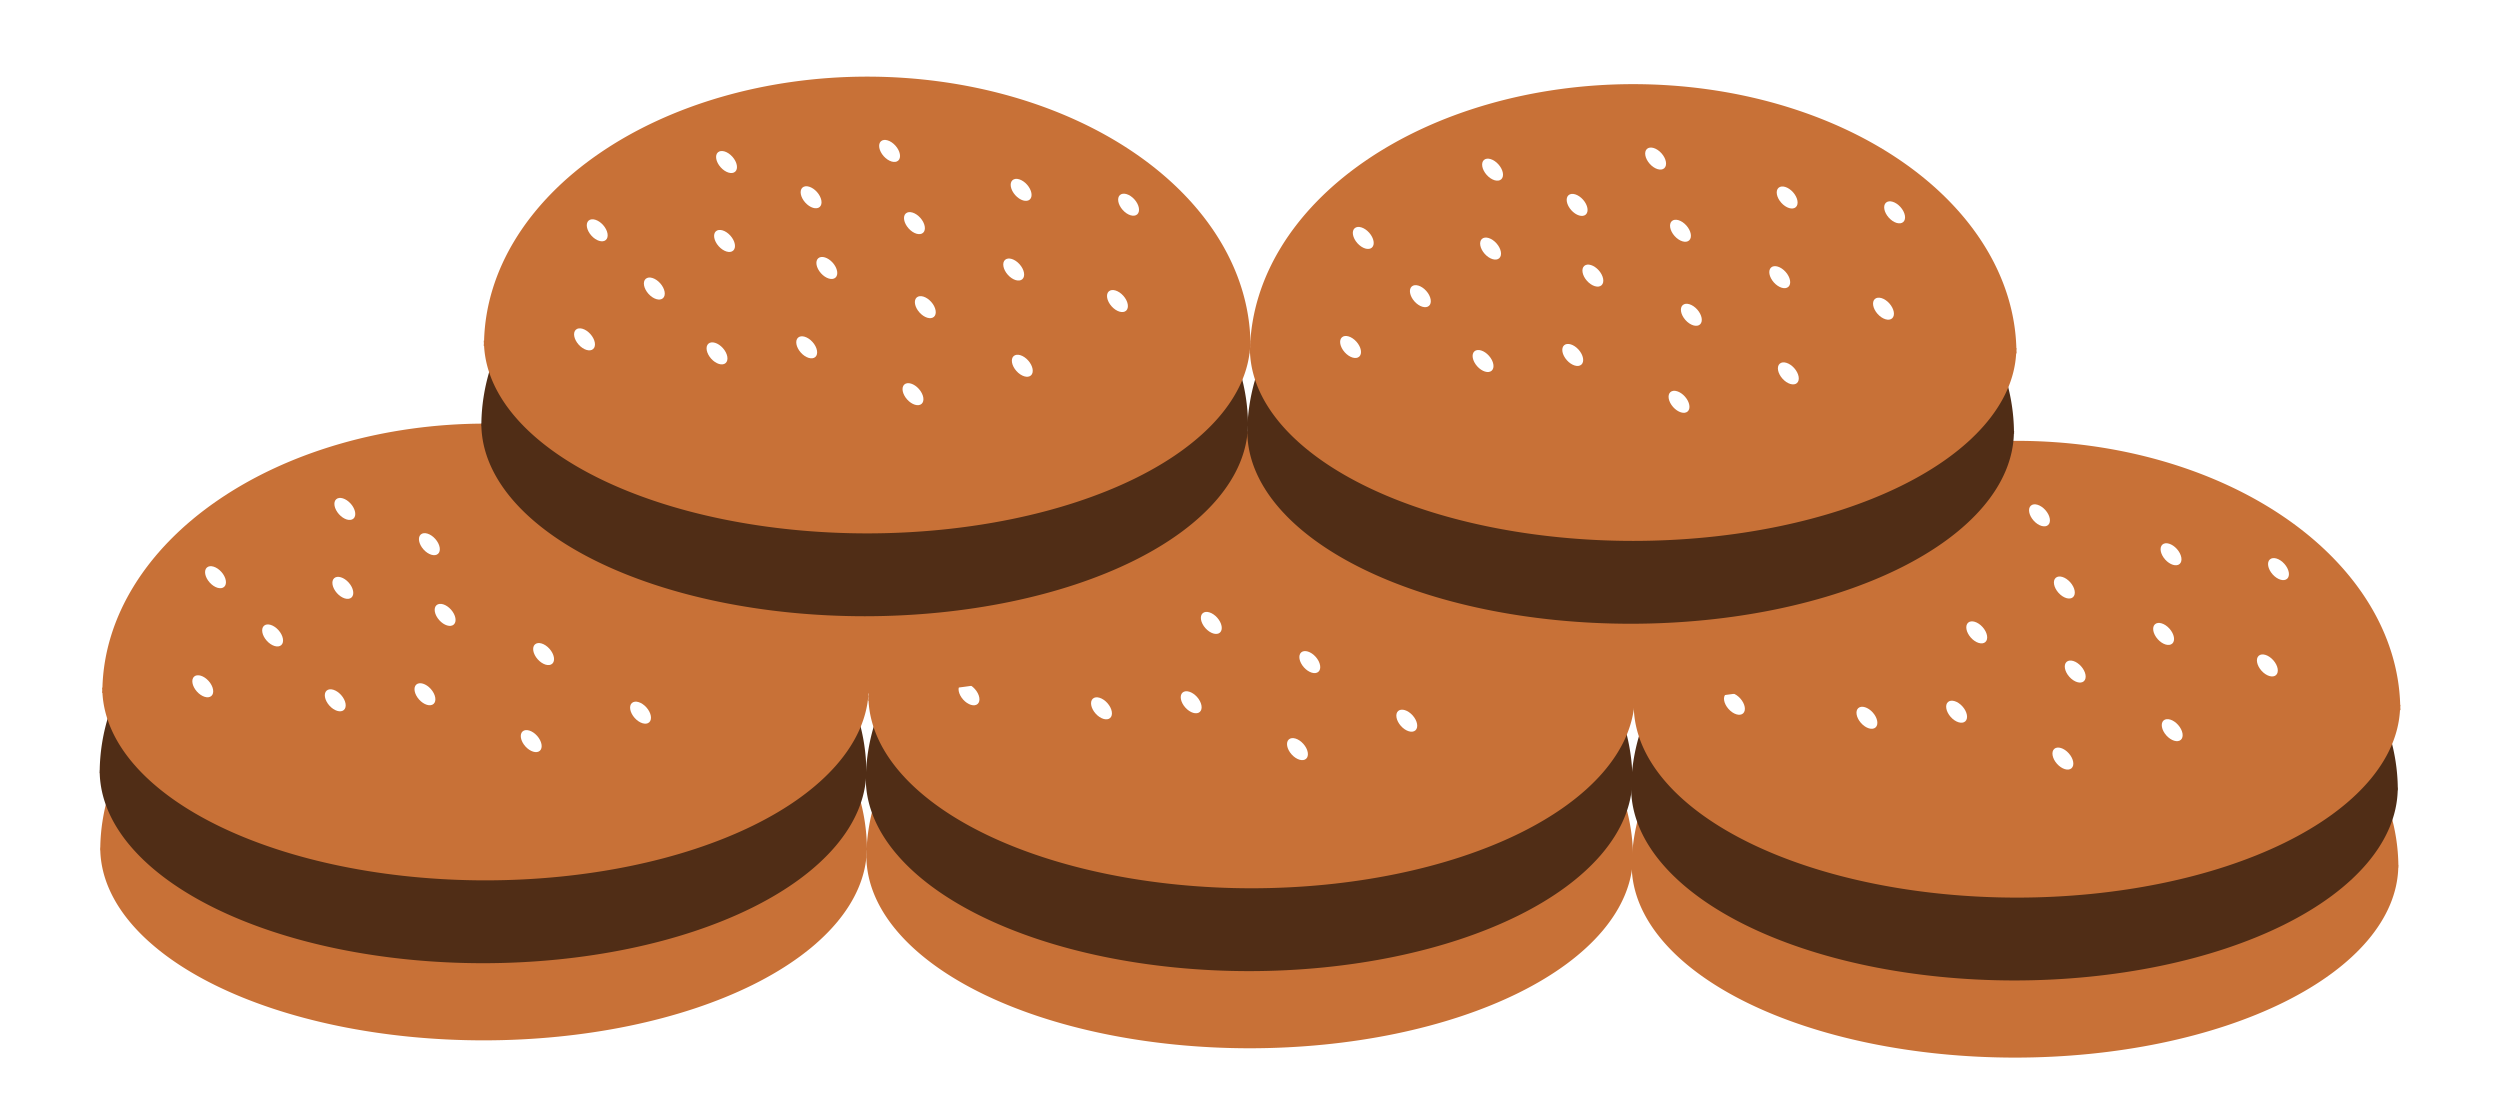 <?xml version="1.0" encoding="UTF-8" standalone="no"?>
<!-- Created with Inkscape (http://www.inkscape.org/) -->

<svg
   xmlns:dc="http://purl.org/dc/elements/1.1/"
   xmlns:cc="http://creativecommons.org/ns#"
   xmlns:rdf="http://www.w3.org/1999/02/22-rdf-syntax-ns#"
   xmlns:svg="http://www.w3.org/2000/svg"
   xmlns="http://www.w3.org/2000/svg"
   xmlns:sodipodi="http://sodipodi.sourceforge.net/DTD/sodipodi-0.dtd"
   xmlns:inkscape="http://www.inkscape.org/namespaces/inkscape"
   width="544.075mm"
   height="238.753mm"
   viewBox="0 0 1927.826 845.974"
   id="svg4275"
   version="1.1"
   inkscape:version="0.91 r13725"
   sodipodi:docname="burgerStackFive.svg"
   inkscape:export-filename="H:\Profile\Desktop\explodingBob\explodingBobGraphics\burger.png"
   inkscape:export-xdpi="90"
   inkscape:export-ydpi="90">
  <defs
     id="defs4277">
    <filter
       y="-0.15"
       height="1.3"
       x="-0.15"
       width="1.3"
       inkscape:menu-tooltip="Aquarelle paper effect which can be used for pictures as for objects"
       inkscape:menu="Textures"
       inkscape:label="Rough Paper"
       style="color-interpolation-filters:sRGB"
       id="filter4056">
      <feTurbulence
         type="fractalNoise"
         baseFrequency="0.04"
         numOctaves="5"
         seed="0"
         result="result4"
         id="feTurbulence4058" />
      <feDisplacementMap
         in="SourceGraphic"
         in2="result4"
         yChannelSelector="G"
         xChannelSelector="R"
         scale="10"
         result="result3"
         id="feDisplacementMap4060" />
      <feDiffuseLighting
         lighting-color="#e9e6d7"
         diffuseConstant="1"
         surfaceScale="2"
         result="result1"
         in="result4"
         id="feDiffuseLighting4062">
        <feDistantLight
           azimuth="235"
           elevation="40"
           id="feDistantLight4064" />
      </feDiffuseLighting>
      <feComposite
         operator="in"
         in="result3"
         in2="result1"
         result="result2"
         id="feComposite4066" />
      <feComposite
         k4="0"
         k3="0"
         k2="0"
         in2="result1"
         result="result5"
         operator="arithmetic"
         k1="1.7"
         id="feComposite4068" />
      <feBlend
         in="result5"
         in2="result3"
         mode="normal"
         id="feBlend4070" />
    </filter>
    <filter
       inkscape:label="Bloom"
       inkscape:menu="Bevels"
       inkscape:menu-tooltip="Soft, cushion-like bevel with matte highlights"
       style="color-interpolation-filters:sRGB"
       id="filter10159-4">
      <feGaussianBlur
         result="result1"
         in="SourceAlpha"
         stdDeviation="2.2"
         id="feGaussianBlur10161-0" />
      <feSpecularLighting
         result="result0"
         specularExponent="18.1"
         specularConstant="2"
         surfaceScale="5"
         id="feSpecularLighting10163-5">
        <feDistantLight
           azimuth="225"
           elevation="24"
           id="feDistantLight10165-0" />
      </feSpecularLighting>
      <feComposite
         result="result6"
         operator="in"
         in2="SourceAlpha"
         id="feComposite10167-6" />
      <feMorphology
         radius="5.7"
         operator="dilate"
         id="feMorphology10169-4" />
      <feGaussianBlur
         result="result11"
         stdDeviation="5.7"
         id="feGaussianBlur10171-6" />
      <feDiffuseLighting
         surfaceScale="5"
         result="result3"
         diffuseConstant="2"
         in="result1"
         id="feDiffuseLighting10173-5">
        <feDistantLight
           elevation="25"
           azimuth="225"
           id="feDistantLight10175-5" />
      </feDiffuseLighting>
      <feBlend
         result="result7"
         mode="multiply"
         in="result3"
         in2="SourceGraphic"
         id="feBlend10177-1" />
      <feComposite
         in="result7"
         operator="in"
         in2="SourceAlpha"
         result="result91"
         id="feComposite10179-0" />
      <feBlend
         result="result9"
         mode="lighten"
         in="result6"
         in2="result91"
         id="feBlend10181-6" />
      <feComposite
         in="result11"
         in2="result9"
         id="feComposite10183-8" />
    </filter>
    <filter
       inkscape:label="Bloom"
       inkscape:menu="Bevels"
       inkscape:menu-tooltip="Soft, cushion-like bevel with matte highlights"
       style="color-interpolation-filters:sRGB"
       id="filter10133-2">
      <feGaussianBlur
         result="result1"
         in="SourceAlpha"
         stdDeviation="2.2"
         id="feGaussianBlur10135-8" />
      <feSpecularLighting
         result="result0"
         specularExponent="18.1"
         specularConstant="2"
         surfaceScale="5"
         id="feSpecularLighting10137-8">
        <feDistantLight
           azimuth="225"
           elevation="24"
           id="feDistantLight10139-2" />
      </feSpecularLighting>
      <feComposite
         result="result6"
         operator="in"
         in2="SourceAlpha"
         id="feComposite10141-8" />
      <feMorphology
         radius="5.7"
         operator="dilate"
         id="feMorphology10143-7" />
      <feGaussianBlur
         result="result11"
         stdDeviation="5.7"
         id="feGaussianBlur10145-6" />
      <feDiffuseLighting
         surfaceScale="5"
         result="result3"
         diffuseConstant="2"
         in="result1"
         id="feDiffuseLighting10147-1">
        <feDistantLight
           elevation="25"
           azimuth="225"
           id="feDistantLight10149-7" />
      </feDiffuseLighting>
      <feBlend
         result="result7"
         mode="multiply"
         in="result3"
         in2="SourceGraphic"
         id="feBlend10151-6" />
      <feComposite
         in="result7"
         operator="in"
         in2="SourceAlpha"
         result="result91"
         id="feComposite10153-0" />
      <feBlend
         result="result9"
         mode="lighten"
         in="result6"
         in2="result91"
         id="feBlend10155-6" />
      <feComposite
         in="result11"
         in2="result9"
         id="feComposite10157-5" />
    </filter>
    <filter
       inkscape:label="Bloom"
       inkscape:menu="Bevels"
       inkscape:menu-tooltip="Soft, cushion-like bevel with matte highlights"
       style="color-interpolation-filters:sRGB"
       id="filter10159-4-9">
      <feGaussianBlur
         result="result1"
         in="SourceAlpha"
         stdDeviation="2.2"
         id="feGaussianBlur10161-0-7" />
      <feSpecularLighting
         result="result0"
         specularExponent="18.1"
         specularConstant="2"
         surfaceScale="5"
         id="feSpecularLighting10163-5-2">
        <feDistantLight
           azimuth="225"
           elevation="24"
           id="feDistantLight10165-0-8" />
      </feSpecularLighting>
      <feComposite
         result="result6"
         operator="in"
         in2="SourceAlpha"
         id="feComposite10167-6-3" />
      <feMorphology
         radius="5.7"
         operator="dilate"
         id="feMorphology10169-4-5" />
      <feGaussianBlur
         result="result11"
         stdDeviation="5.7"
         id="feGaussianBlur10171-6-8" />
      <feDiffuseLighting
         surfaceScale="5"
         result="result3"
         diffuseConstant="2"
         in="result1"
         id="feDiffuseLighting10173-5-7">
        <feDistantLight
           elevation="25"
           azimuth="225"
           id="feDistantLight10175-5-5" />
      </feDiffuseLighting>
      <feBlend
         result="result7"
         mode="multiply"
         in="result3"
         in2="SourceGraphic"
         id="feBlend10177-1-8" />
      <feComposite
         in="result7"
         operator="in"
         in2="SourceAlpha"
         result="result91"
         id="feComposite10179-0-2" />
      <feBlend
         result="result9"
         mode="lighten"
         in="result6"
         in2="result91"
         id="feBlend10181-6-1" />
      <feComposite
         in="result11"
         in2="result9"
         id="feComposite10183-8-6" />
    </filter>
    <filter
       x="-0.15"
       width="1.3"
       y="-0.15"
       height="1.3"
       inkscape:menu-tooltip="Felt like texture with color turbulence and slightly darker at the edges"
       inkscape:menu="Textures"
       inkscape:label="Felt"
       style="color-interpolation-filters:sRGB"
       id="filter9795-5">
      <feGaussianBlur
         result="result1"
         in="SourceGraphic"
         stdDeviation="2"
         id="feGaussianBlur9797-3" />
      <feTurbulence
         result="result0"
         numOctaves="5"
         baseFrequency="0.05"
         type="fractalNoise"
         id="feTurbulence9799-1" />
      <feDisplacementMap
         result="result2"
         scale="20"
         yChannelSelector="G"
         xChannelSelector="R"
         in="result1"
         in2="result0"
         id="feDisplacementMap9801-7" />
      <feGaussianBlur
         result="result4"
         in="result2"
         stdDeviation="5"
         id="feGaussianBlur9803-8" />
      <feComposite
         k4="0"
         result="result6"
         k1="1"
         k3="1"
         k2="0.5"
         in="result0"
         in2="result4"
         operator="arithmetic"
         id="feComposite9805-7" />
      <feComposite
         in="result6"
         in2="result0"
         operator="in"
         result="result91"
         id="feComposite9807-5" />
      <feComposite
         k4="0"
         k3="0"
         k2="0"
         operator="arithmetic"
         k1="1.5"
         in="result2"
         in2="result91"
         id="feComposite9809-7" />
    </filter>
    <filter
       y="-0.15"
       height="1.3"
       x="-0.15"
       width="1.3"
       inkscape:menu-tooltip="Aquarelle paper effect which can be used for pictures as for objects"
       inkscape:menu="Textures"
       inkscape:label="Rough Paper"
       style="color-interpolation-filters:sRGB"
       id="filter4056-4">
      <feTurbulence
         type="fractalNoise"
         baseFrequency="0.04"
         numOctaves="5"
         seed="0"
         result="result4"
         id="feTurbulence4058-5" />
      <feDisplacementMap
         in="SourceGraphic"
         in2="result4"
         yChannelSelector="G"
         xChannelSelector="R"
         scale="10"
         result="result3"
         id="feDisplacementMap4060-8" />
      <feDiffuseLighting
         lighting-color="#e9e6d7"
         diffuseConstant="1"
         surfaceScale="2"
         result="result1"
         in="result4"
         id="feDiffuseLighting4062-2">
        <feDistantLight
           azimuth="235"
           elevation="40"
           id="feDistantLight4064-7" />
      </feDiffuseLighting>
      <feComposite
         operator="in"
         in="result3"
         in2="result1"
         result="result2"
         id="feComposite4066-3" />
      <feComposite
         k4="0"
         k3="0"
         k2="0"
         in2="result1"
         result="result5"
         operator="arithmetic"
         k1="1.7"
         id="feComposite4068-0" />
      <feBlend
         in="result5"
         in2="result3"
         mode="normal"
         id="feBlend4070-2" />
    </filter>
    <filter
       inkscape:label="Bloom"
       inkscape:menu="Bevels"
       inkscape:menu-tooltip="Soft, cushion-like bevel with matte highlights"
       style="color-interpolation-filters:sRGB"
       id="filter10133-2-4">
      <feGaussianBlur
         result="result1"
         in="SourceAlpha"
         stdDeviation="2.2"
         id="feGaussianBlur10135-8-5" />
      <feSpecularLighting
         result="result0"
         specularExponent="18.1"
         specularConstant="2"
         surfaceScale="5"
         id="feSpecularLighting10137-8-4">
        <feDistantLight
           azimuth="225"
           elevation="24"
           id="feDistantLight10139-2-1" />
      </feSpecularLighting>
      <feComposite
         result="result6"
         operator="in"
         in2="SourceAlpha"
         id="feComposite10141-8-5" />
      <feMorphology
         radius="5.7"
         operator="dilate"
         id="feMorphology10143-7-6" />
      <feGaussianBlur
         result="result11"
         stdDeviation="5.7"
         id="feGaussianBlur10145-6-7" />
      <feDiffuseLighting
         surfaceScale="5"
         result="result3"
         diffuseConstant="2"
         in="result1"
         id="feDiffuseLighting10147-1-9">
        <feDistantLight
           elevation="25"
           azimuth="225"
           id="feDistantLight10149-7-4" />
      </feDiffuseLighting>
      <feBlend
         result="result7"
         mode="multiply"
         in="result3"
         in2="SourceGraphic"
         id="feBlend10151-6-4" />
      <feComposite
         in="result7"
         operator="in"
         in2="SourceAlpha"
         result="result91"
         id="feComposite10153-0-0" />
      <feBlend
         result="result9"
         mode="lighten"
         in="result6"
         in2="result91"
         id="feBlend10155-6-4" />
      <feComposite
         in="result11"
         in2="result9"
         id="feComposite10157-5-2" />
    </filter>
    <filter
       style="color-interpolation-filters:sRGB"
       inkscape:label="Drop Shadow"
       id="filter3914">
      <feFlood
         flood-opacity="0.498"
         flood-color="rgb(0,0,0)"
         result="flood"
         id="feFlood3916" />
      <feComposite
         in="flood"
         in2="SourceGraphic"
         operator="in"
         result="composite1"
         id="feComposite3918" />
      <feGaussianBlur
         in="composite1"
         stdDeviation="7"
         result="blur"
         id="feGaussianBlur3920" />
      <feOffset
         dx="0"
         dy="15"
         result="offset"
         id="feOffset3922" />
      <feComposite
         in="SourceGraphic"
         in2="offset"
         operator="over"
         result="fbSourceGraphic"
         id="feComposite3924" />
      <feColorMatrix
         result="fbSourceGraphicAlpha"
         in="fbSourceGraphic"
         values="0 0 0 -1 0 0 0 0 -1 0 0 0 0 -1 0 0 0 0 1 0"
         id="feColorMatrix3926" />
      <feFlood
         id="feFlood3928"
         flood-opacity="0.498"
         flood-color="rgb(0,0,0)"
         result="flood"
         in="fbSourceGraphic" />
      <feComposite
         id="feComposite3930"
         in2="fbSourceGraphic"
         in="flood"
         operator="in"
         result="composite1" />
      <feGaussianBlur
         id="feGaussianBlur3932"
         in="composite1"
         stdDeviation="7"
         result="blur" />
      <feOffset
         id="feOffset3934"
         dx="0"
         dy="15"
         result="offset" />
      <feComposite
         id="feComposite3936"
         in2="offset"
         in="fbSourceGraphic"
         operator="over"
         result="fbSourceGraphic" />
      <feColorMatrix
         result="fbSourceGraphicAlpha"
         in="fbSourceGraphic"
         values="0 0 0 -1 0 0 0 0 -1 0 0 0 0 -1 0 0 0 0 1 0"
         id="feColorMatrix3938" />
      <feFlood
         id="feFlood3940"
         flood-opacity="0.498"
         flood-color="rgb(0,0,0)"
         result="flood"
         in="fbSourceGraphic" />
      <feComposite
         id="feComposite3942"
         in2="fbSourceGraphic"
         in="flood"
         operator="in"
         result="composite1" />
      <feGaussianBlur
         id="feGaussianBlur3944"
         in="composite1"
         stdDeviation="7"
         result="blur" />
      <feOffset
         id="feOffset3946"
         dx="0"
         dy="-15"
         result="offset" />
      <feComposite
         id="feComposite3948"
         in2="offset"
         in="fbSourceGraphic"
         operator="over"
         result="composite2" />
    </filter>
    <filter
       style="color-interpolation-filters:sRGB"
       inkscape:label="Drop Shadow"
       id="filter3950">
      <feFlood
         flood-opacity="0.498"
         flood-color="rgb(0,0,0)"
         result="flood"
         id="feFlood3952" />
      <feComposite
         in="flood"
         in2="SourceGraphic"
         operator="in"
         result="composite1"
         id="feComposite3954" />
      <feGaussianBlur
         in="composite1"
         stdDeviation="7"
         result="blur"
         id="feGaussianBlur3956" />
      <feOffset
         dx="0"
         dy="-15"
         result="offset"
         id="feOffset3958" />
      <feComposite
         in="SourceGraphic"
         in2="offset"
         operator="over"
         result="composite2"
         id="feComposite3960" />
    </filter>
    <filter
       style="color-interpolation-filters:sRGB"
       inkscape:label="Drop Shadow"
       id="filter3962">
      <feFlood
         flood-opacity="0.498"
         flood-color="rgb(0,0,0)"
         result="flood"
         id="feFlood3964" />
      <feComposite
         in="flood"
         in2="SourceGraphic"
         operator="in"
         result="composite1"
         id="feComposite3966" />
      <feGaussianBlur
         in="composite1"
         stdDeviation="7"
         result="blur"
         id="feGaussianBlur3968" />
      <feOffset
         dx="0"
         dy="-15"
         result="offset"
         id="feOffset3970" />
      <feComposite
         in="SourceGraphic"
         in2="offset"
         operator="over"
         result="composite2"
         id="feComposite3972" />
    </filter>
    <filter
       style="color-interpolation-filters:sRGB"
       inkscape:label="Drop Shadow"
       id="filter4282">
      <feFlood
         flood-opacity="0.498"
         flood-color="rgb(0,0,0)"
         result="flood"
         id="feFlood4284" />
      <feComposite
         in="flood"
         in2="SourceGraphic"
         operator="in"
         result="composite1"
         id="feComposite4286" />
      <feGaussianBlur
         in="composite1"
         stdDeviation="7"
         result="blur"
         id="feGaussianBlur4288" />
      <feOffset
         dx="0"
         dy="-15"
         result="offset"
         id="feOffset4290" />
      <feComposite
         in="SourceGraphic"
         in2="offset"
         operator="over"
         result="composite2"
         id="feComposite4292" />
    </filter>
    <filter
       style="color-interpolation-filters:sRGB"
       inkscape:label="Drop Shadow"
       id="filter4294">
      <feFlood
         flood-opacity="0.498"
         flood-color="rgb(0,0,0)"
         result="flood"
         id="feFlood4296" />
      <feComposite
         in="flood"
         in2="SourceGraphic"
         operator="in"
         result="composite1"
         id="feComposite4298" />
      <feGaussianBlur
         in="composite1"
         stdDeviation="7"
         result="blur"
         id="feGaussianBlur4300" />
      <feOffset
         dx="0"
         dy="-15"
         result="offset"
         id="feOffset4302" />
      <feComposite
         in="SourceGraphic"
         in2="offset"
         operator="over"
         result="composite2"
         id="feComposite4304" />
    </filter>
    <filter
       style="color-interpolation-filters:sRGB"
       inkscape:label="Drop Shadow"
       id="filter4306">
      <feFlood
         flood-opacity="0.498"
         flood-color="rgb(0,0,0)"
         result="flood"
         id="feFlood4308" />
      <feComposite
         in="flood"
         in2="SourceGraphic"
         operator="in"
         result="composite1"
         id="feComposite4310" />
      <feGaussianBlur
         in="composite1"
         stdDeviation="7"
         result="blur"
         id="feGaussianBlur4312" />
      <feOffset
         dx="0"
         dy="-15"
         result="offset"
         id="feOffset4314" />
      <feComposite
         in="SourceGraphic"
         in2="offset"
         operator="over"
         result="composite2"
         id="feComposite4316" />
    </filter>
    <filter
       style="color-interpolation-filters:sRGB"
       inkscape:label="Drop Shadow"
       id="filter4318">
      <feFlood
         flood-opacity="0.498"
         flood-color="rgb(0,0,0)"
         result="flood"
         id="feFlood4320" />
      <feComposite
         in="flood"
         in2="SourceGraphic"
         operator="in"
         result="composite1"
         id="feComposite4322" />
      <feGaussianBlur
         in="composite1"
         stdDeviation="7"
         result="blur"
         id="feGaussianBlur4324" />
      <feOffset
         dx="0"
         dy="15"
         result="offset"
         id="feOffset4326" />
      <feComposite
         in="SourceGraphic"
         in2="offset"
         operator="over"
         result="composite2"
         id="feComposite4328" />
    </filter>
    <filter
       style="color-interpolation-filters:sRGB"
       inkscape:label="Drop Shadow"
       id="filter4330">
      <feFlood
         flood-opacity="0.498"
         flood-color="rgb(0,0,0)"
         result="flood"
         id="feFlood4332" />
      <feComposite
         in="flood"
         in2="SourceGraphic"
         operator="in"
         result="composite1"
         id="feComposite4334" />
      <feGaussianBlur
         in="composite1"
         stdDeviation="7"
         result="blur"
         id="feGaussianBlur4336" />
      <feOffset
         dx="0"
         dy="15"
         result="offset"
         id="feOffset4338" />
      <feComposite
         in="SourceGraphic"
         in2="offset"
         operator="over"
         result="composite2"
         id="feComposite4340" />
    </filter>
    <filter
       style="color-interpolation-filters:sRGB"
       inkscape:label="Drop Shadow"
       id="filter4342">
      <feFlood
         flood-opacity="0.498"
         flood-color="rgb(0,0,0)"
         result="flood"
         id="feFlood4344" />
      <feComposite
         in="flood"
         in2="SourceGraphic"
         operator="in"
         result="composite1"
         id="feComposite4346" />
      <feGaussianBlur
         in="composite1"
         stdDeviation="7"
         result="blur"
         id="feGaussianBlur4348" />
      <feOffset
         dx="0"
         dy="15"
         result="offset"
         id="feOffset4350" />
      <feComposite
         in="SourceGraphic"
         in2="offset"
         operator="over"
         result="composite2"
         id="feComposite4352" />
    </filter>
    <filter
       style="color-interpolation-filters:sRGB"
       inkscape:label="Drop Shadow"
       id="filter4342-0">
      <feFlood
         flood-opacity="0.498"
         flood-color="rgb(0,0,0)"
         result="flood"
         id="feFlood4344-1" />
      <feComposite
         in="flood"
         in2="SourceGraphic"
         operator="in"
         result="composite1"
         id="feComposite4346-6" />
      <feGaussianBlur
         in="composite1"
         stdDeviation="7"
         result="blur"
         id="feGaussianBlur4348-6" />
      <feOffset
         dx="0"
         dy="15"
         result="offset"
         id="feOffset4350-2" />
      <feComposite
         in="SourceGraphic"
         in2="offset"
         operator="over"
         result="composite2"
         id="feComposite4352-5" />
    </filter>
    <filter
       style="color-interpolation-filters:sRGB"
       inkscape:label="Drop Shadow"
       id="filter4330-5">
      <feFlood
         flood-opacity="0.498"
         flood-color="rgb(0,0,0)"
         result="flood"
         id="feFlood4332-6" />
      <feComposite
         in="flood"
         in2="SourceGraphic"
         operator="in"
         result="composite1"
         id="feComposite4334-1" />
      <feGaussianBlur
         in="composite1"
         stdDeviation="7"
         result="blur"
         id="feGaussianBlur4336-9" />
      <feOffset
         dx="0"
         dy="15"
         result="offset"
         id="feOffset4338-2" />
      <feComposite
         in="SourceGraphic"
         in2="offset"
         operator="over"
         result="composite2"
         id="feComposite4340-0" />
    </filter>
    <filter
       style="color-interpolation-filters:sRGB"
       inkscape:label="Drop Shadow"
       id="filter4318-0">
      <feFlood
         flood-opacity="0.498"
         flood-color="rgb(0,0,0)"
         result="flood"
         id="feFlood4320-1" />
      <feComposite
         in="flood"
         in2="SourceGraphic"
         operator="in"
         result="composite1"
         id="feComposite4322-8" />
      <feGaussianBlur
         in="composite1"
         stdDeviation="7"
         result="blur"
         id="feGaussianBlur4324-4" />
      <feOffset
         dx="0"
         dy="15"
         result="offset"
         id="feOffset4326-4" />
      <feComposite
         in="SourceGraphic"
         in2="offset"
         operator="over"
         result="composite2"
         id="feComposite4328-5" />
    </filter>
    <filter
       style="color-interpolation-filters:sRGB"
       inkscape:label="Drop Shadow"
       id="filter4342-0-5">
      <feFlood
         flood-opacity="0.498"
         flood-color="rgb(0,0,0)"
         result="flood"
         id="feFlood4344-1-2" />
      <feComposite
         in="flood"
         in2="SourceGraphic"
         operator="in"
         result="composite1"
         id="feComposite4346-6-2" />
      <feGaussianBlur
         in="composite1"
         stdDeviation="7"
         result="blur"
         id="feGaussianBlur4348-6-5" />
      <feOffset
         dx="0"
         dy="15"
         result="offset"
         id="feOffset4350-2-7" />
      <feComposite
         in="SourceGraphic"
         in2="offset"
         operator="over"
         result="composite2"
         id="feComposite4352-5-1" />
    </filter>
    <filter
       style="color-interpolation-filters:sRGB"
       inkscape:label="Drop Shadow"
       id="filter4330-5-4">
      <feFlood
         flood-opacity="0.498"
         flood-color="rgb(0,0,0)"
         result="flood"
         id="feFlood4332-6-8" />
      <feComposite
         in="flood"
         in2="SourceGraphic"
         operator="in"
         result="composite1"
         id="feComposite4334-1-3" />
      <feGaussianBlur
         in="composite1"
         stdDeviation="7"
         result="blur"
         id="feGaussianBlur4336-9-9" />
      <feOffset
         dx="0"
         dy="15"
         result="offset"
         id="feOffset4338-2-5" />
      <feComposite
         in="SourceGraphic"
         in2="offset"
         operator="over"
         result="composite2"
         id="feComposite4340-0-5" />
    </filter>
    <filter
       style="color-interpolation-filters:sRGB"
       inkscape:label="Drop Shadow"
       id="filter4318-0-0">
      <feFlood
         flood-opacity="0.498"
         flood-color="rgb(0,0,0)"
         result="flood"
         id="feFlood4320-1-7" />
      <feComposite
         in="flood"
         in2="SourceGraphic"
         operator="in"
         result="composite1"
         id="feComposite4322-8-1" />
      <feGaussianBlur
         in="composite1"
         stdDeviation="7"
         result="blur"
         id="feGaussianBlur4324-4-7" />
      <feOffset
         dx="0"
         dy="15"
         result="offset"
         id="feOffset4326-4-7" />
      <feComposite
         in="SourceGraphic"
         in2="offset"
         operator="over"
         result="composite2"
         id="feComposite4328-5-8" />
    </filter>
    <filter
       style="color-interpolation-filters:sRGB"
       inkscape:label="Drop Shadow"
       id="filter4318-0-0-5">
      <feFlood
         flood-opacity="0.498"
         flood-color="rgb(0,0,0)"
         result="flood"
         id="feFlood4320-1-7-4" />
      <feComposite
         in="flood"
         in2="SourceGraphic"
         operator="in"
         result="composite1"
         id="feComposite4322-8-1-4" />
      <feGaussianBlur
         in="composite1"
         stdDeviation="7"
         result="blur"
         id="feGaussianBlur4324-4-7-1" />
      <feOffset
         dx="0"
         dy="15"
         result="offset"
         id="feOffset4326-4-7-2" />
      <feComposite
         in="SourceGraphic"
         in2="offset"
         operator="over"
         result="composite2"
         id="feComposite4328-5-8-2" />
    </filter>
    <filter
       style="color-interpolation-filters:sRGB"
       inkscape:label="Drop Shadow"
       id="filter4330-5-4-6">
      <feFlood
         flood-opacity="0.498"
         flood-color="rgb(0,0,0)"
         result="flood"
         id="feFlood4332-6-8-9" />
      <feComposite
         in="flood"
         in2="SourceGraphic"
         operator="in"
         result="composite1"
         id="feComposite4334-1-3-2" />
      <feGaussianBlur
         in="composite1"
         stdDeviation="7"
         result="blur"
         id="feGaussianBlur4336-9-9-1" />
      <feOffset
         dx="0"
         dy="15"
         result="offset"
         id="feOffset4338-2-5-8" />
      <feComposite
         in="SourceGraphic"
         in2="offset"
         operator="over"
         result="composite2"
         id="feComposite4340-0-5-6" />
    </filter>
    <filter
       style="color-interpolation-filters:sRGB"
       inkscape:label="Drop Shadow"
       id="filter4342-0-5-3">
      <feFlood
         flood-opacity="0.498"
         flood-color="rgb(0,0,0)"
         result="flood"
         id="feFlood4344-1-2-9" />
      <feComposite
         in="flood"
         in2="SourceGraphic"
         operator="in"
         result="composite1"
         id="feComposite4346-6-2-5" />
      <feGaussianBlur
         in="composite1"
         stdDeviation="7"
         result="blur"
         id="feGaussianBlur4348-6-5-7" />
      <feOffset
         dx="0"
         dy="15"
         result="offset"
         id="feOffset4350-2-7-4" />
      <feComposite
         in="SourceGraphic"
         in2="offset"
         operator="over"
         result="composite2"
         id="feComposite4352-5-1-3" />
    </filter>
    <filter
       style="color-interpolation-filters:sRGB"
       inkscape:label="Drop Shadow"
       id="filter4342-0-5-3-7">
      <feFlood
         flood-opacity="0.498"
         flood-color="rgb(0,0,0)"
         result="flood"
         id="feFlood4344-1-2-9-3" />
      <feComposite
         in="flood"
         in2="SourceGraphic"
         operator="in"
         result="composite1"
         id="feComposite4346-6-2-5-1" />
      <feGaussianBlur
         in="composite1"
         stdDeviation="7"
         result="blur"
         id="feGaussianBlur4348-6-5-7-8" />
      <feOffset
         dx="0"
         dy="15"
         result="offset"
         id="feOffset4350-2-7-4-4" />
      <feComposite
         in="SourceGraphic"
         in2="offset"
         operator="over"
         result="composite2"
         id="feComposite4352-5-1-3-1" />
    </filter>
    <filter
       style="color-interpolation-filters:sRGB"
       inkscape:label="Drop Shadow"
       id="filter4330-5-4-6-6">
      <feFlood
         flood-opacity="0.498"
         flood-color="rgb(0,0,0)"
         result="flood"
         id="feFlood4332-6-8-9-1" />
      <feComposite
         in="flood"
         in2="SourceGraphic"
         operator="in"
         result="composite1"
         id="feComposite4334-1-3-2-4" />
      <feGaussianBlur
         in="composite1"
         stdDeviation="7"
         result="blur"
         id="feGaussianBlur4336-9-9-1-6" />
      <feOffset
         dx="0"
         dy="15"
         result="offset"
         id="feOffset4338-2-5-8-0" />
      <feComposite
         in="SourceGraphic"
         in2="offset"
         operator="over"
         result="composite2"
         id="feComposite4340-0-5-6-0" />
    </filter>
    <filter
       style="color-interpolation-filters:sRGB"
       inkscape:label="Drop Shadow"
       id="filter4318-0-0-5-2">
      <feFlood
         flood-opacity="0.498"
         flood-color="rgb(0,0,0)"
         result="flood"
         id="feFlood4320-1-7-4-7" />
      <feComposite
         in="flood"
         in2="SourceGraphic"
         operator="in"
         result="composite1"
         id="feComposite4322-8-1-4-7" />
      <feGaussianBlur
         in="composite1"
         stdDeviation="7"
         result="blur"
         id="feGaussianBlur4324-4-7-1-3" />
      <feOffset
         dx="0"
         dy="15"
         result="offset"
         id="feOffset4326-4-7-2-2" />
      <feComposite
         in="SourceGraphic"
         in2="offset"
         operator="over"
         result="composite2"
         id="feComposite4328-5-8-2-0" />
    </filter>
    <filter
       style="color-interpolation-filters:sRGB"
       inkscape:label="Drop Shadow"
       id="filter4342-0-5-3-5">
      <feFlood
         flood-opacity="0.498"
         flood-color="rgb(0,0,0)"
         result="flood"
         id="feFlood4344-1-2-9-1" />
      <feComposite
         in="flood"
         in2="SourceGraphic"
         operator="in"
         result="composite1"
         id="feComposite4346-6-2-5-14" />
      <feGaussianBlur
         in="composite1"
         stdDeviation="7"
         result="blur"
         id="feGaussianBlur4348-6-5-7-3" />
      <feOffset
         dx="0"
         dy="15"
         result="offset"
         id="feOffset4350-2-7-4-2" />
      <feComposite
         in="SourceGraphic"
         in2="offset"
         operator="over"
         result="composite2"
         id="feComposite4352-5-1-3-7" />
    </filter>
    <filter
       style="color-interpolation-filters:sRGB"
       inkscape:label="Drop Shadow"
       id="filter4330-5-4-6-3">
      <feFlood
         flood-opacity="0.498"
         flood-color="rgb(0,0,0)"
         result="flood"
         id="feFlood4332-6-8-9-8" />
      <feComposite
         in="flood"
         in2="SourceGraphic"
         operator="in"
         result="composite1"
         id="feComposite4334-1-3-2-49" />
      <feGaussianBlur
         in="composite1"
         stdDeviation="7"
         result="blur"
         id="feGaussianBlur4336-9-9-1-2" />
      <feOffset
         dx="0"
         dy="15"
         result="offset"
         id="feOffset4338-2-5-8-8" />
      <feComposite
         in="SourceGraphic"
         in2="offset"
         operator="over"
         result="composite2"
         id="feComposite4340-0-5-6-6" />
    </filter>
    <filter
       style="color-interpolation-filters:sRGB"
       inkscape:label="Drop Shadow"
       id="filter4318-0-0-5-1">
      <feFlood
         flood-opacity="0.498"
         flood-color="rgb(0,0,0)"
         result="flood"
         id="feFlood4320-1-7-4-1" />
      <feComposite
         in="flood"
         in2="SourceGraphic"
         operator="in"
         result="composite1"
         id="feComposite4322-8-1-4-0" />
      <feGaussianBlur
         in="composite1"
         stdDeviation="7"
         result="blur"
         id="feGaussianBlur4324-4-7-1-2" />
      <feOffset
         dx="0"
         dy="15"
         result="offset"
         id="feOffset4326-4-7-2-9" />
      <feComposite
         in="SourceGraphic"
         in2="offset"
         operator="over"
         result="composite2"
         id="feComposite4328-5-8-2-03" />
    </filter>
  </defs>
  <sodipodi:namedview
     id="base"
     pagecolor="#ffffff"
     bordercolor="#666666"
     borderopacity="1.0"
     inkscape:pageopacity="0.0"
     inkscape:pageshadow="2"
     inkscape:zoom="0.51522026"
     inkscape:cx="948.02701"
     inkscape:cy="504.72871"
     inkscape:document-units="px"
     inkscape:current-layer="layer3"
     showgrid="false"
     inkscape:window-width="1280"
     inkscape:window-height="962"
     inkscape:window-x="-8"
     inkscape:window-y="-8"
     inkscape:window-maximized="1"
     showguides="false"
     fit-margin-top="2.822"
     fit-margin-left="4.968"
     fit-margin-right="4.968"
     fit-margin-bottom="2.822">
    <inkscape:grid
       type="xygrid"
       id="grid7365"
       originx="35.578"
       originy="-63.029" />
  </sodipodi:namedview>
  <g
     inkscape:groupmode="layer"
     id="layer3"
     inkscape:label="burgerBottomRowTwo"
     style="display:inline"
     transform="translate(0.004,280.889)">
    <path
       style="display:inline;opacity:1;fill:#c87137;stroke:none;stroke-width:1.156;stroke-opacity:1;filter:url(#filter4318)"
       d="M 372.9,152.139 A 295.715,207.634 0 0 0 77.328,357.762 l -0.137,0 a 295.728,148.599 0 0 0 0.068,0.971 295.715,207.634 0 0 0 -0.074,1.041 l 0.148,0 A 295.728,148.599 0 0 0 372.92,506.361 295.728,148.599 0 0 0 668.447,359.773 l 0.166,0 a 295.715,207.634 0 0 0 -0.055,-1.102 295.728,148.599 0 0 0 0.09,-0.91 l -0.137,0 A 295.715,207.634 0 0 0 372.9,152.139 Z"
       id="path4650-1"
       inkscape:connector-curvature="0"
       transform="translate(0,-3.0517578e-5)" />
    <path
       transform="translate(35.574,238.35)"
       inkscape:connector-curvature="0"
       style="display:inline;opacity:1;fill:#c87137;stroke:none;stroke-width:1.156;stroke-opacity:1;filter:url(#filter4318-0)"
       d="m 928.091,-80.109 a 295.715,207.634 0 0 0 -295.572,205.623 l -0.137,0 a 295.728,148.599 0 0 0 0.068,0.971 295.715,207.634 0 0 0 -0.074,1.041 l 0.148,0 a 295.728,148.599 0 0 0 295.586,146.588 295.728,148.599 0 0 0 295.527,-146.588 l 0.166,0 a 295.715,207.634 0 0 0 -0.055,-1.102 295.728,148.599 0 0 0 0.09,-0.91 l -0.137,0 A 295.715,207.634 0 0 0 928.091,-80.109 Z"
       id="path4650-1-5" />
    <path
       transform="translate(35.574,238.35)"
       inkscape:connector-curvature="0"
       style="display:inline;opacity:1;fill:#c87137;stroke:none;stroke-width:1.156;stroke-opacity:1;filter:url(#filter4318-0-0)"
       d="M 1518.266,-72.911 A 295.715,207.634 0 0 0 1222.694,132.713 l -0.137,0 a 295.728,148.599 0 0 0 0.068,0.971 295.715,207.634 0 0 0 -0.074,1.041 l 0.148,0 a 295.728,148.599 0 0 0 295.586,146.588 295.728,148.599 0 0 0 295.527,-146.588 l 0.166,0 a 295.715,207.634 0 0 0 -0.055,-1.102 295.728,148.599 0 0 0 0.09,-0.91 l -0.137,0 A 295.715,207.634 0 0 0 1518.266,-72.911 Z"
       id="path4650-1-5-5" />
  </g>
  <g
     inkscape:groupmode="layer"
     id="layer4"
     inkscape:label="burgerPattyRowTwo"
     style="display:inline"
     transform="translate(0.004,280.889)">
    <path
       style="display:inline;opacity:1;fill:#502d16;stroke:none;stroke-width:1.156;stroke-opacity:1;filter:url(#filter4330)"
       d="M 372.461,92.648 A 295.715,207.634 0 0 0 76.889,298.271 l -0.135,0 a 295.728,148.599 0 0 0 0.068,0.957 295.715,207.634 0 0 0 -0.076,1.055 l 0.15,0 A 295.728,148.599 0 0 0 372.482,446.871 295.728,148.599 0 0 0 668.008,300.283 l 0.168,0 a 295.715,207.634 0 0 0 -0.057,-1.113 295.728,148.599 0 0 0 0.09,-0.898 l -0.135,0 A 295.715,207.634 0 0 0 372.461,92.648 Z"
       id="path4650-2"
       inkscape:connector-curvature="0"
       transform="translate(0,-3.0517578e-5)" />
    <path
       transform="translate(101.608,34.763)"
       inkscape:connector-curvature="0"
       style="display:inline;opacity:1;fill:#502d16;stroke:none;stroke-width:1.156;stroke-opacity:1;filter:url(#filter4330-5)"
       d="m 861.617,63.988 a 295.715,207.634 0 0 0 -295.572,205.623 l -0.135,0 a 295.728,148.599 0 0 0 0.068,0.957 295.715,207.634 0 0 0 -0.076,1.055 l 0.15,0 a 295.728,148.599 0 0 0 295.586,146.588 295.728,148.599 0 0 0 295.525,-146.588 l 0.168,0 a 295.715,207.634 0 0 0 -0.057,-1.113 295.728,148.599 0 0 0 0.09,-0.898 l -0.135,0 A 295.715,207.634 0 0 0 861.617,63.988 Z"
       id="path4650-2-7" />
    <path
       transform="translate(101.608,34.763)"
       inkscape:connector-curvature="0"
       style="display:inline;opacity:1;fill:#502d16;stroke:none;stroke-width:1.156;stroke-opacity:1;filter:url(#filter4330-5-4)"
       d="M 1451.793,71.186 A 295.715,207.634 0 0 0 1156.22,276.809 l -0.135,0 a 295.728,148.599 0 0 0 0.068,0.957 295.715,207.634 0 0 0 -0.076,1.055 l 0.15,0 a 295.728,148.599 0 0 0 295.586,146.588 295.728,148.599 0 0 0 295.526,-146.588 l 0.168,0 a 295.715,207.634 0 0 0 -0.057,-1.113 295.728,148.599 0 0 0 0.09,-0.898 l -0.135,0 A 295.715,207.634 0 0 0 1451.793,71.186 Z"
       id="path4650-2-7-6" />
  </g>
  <g
     inkscape:groupmode="layer"
     id="layer5"
     inkscape:label="burgerTopRowTwo"
     style="display:inline"
     transform="translate(0.004,280.889)">
    <path
       style="display:inline;opacity:1;fill:#c87137;stroke:none;stroke-width:1.156;stroke-opacity:1;filter:url(#filter4342)"
       d="M 374.41,30.764 A 295.715,207.634 0 0 0 78.982,234.387 l -0.279,0 a 295.728,148.599 0 0 0 0.139,1.963 295.715,207.634 0 0 0 -0.146,2.049 l 0.291,0 A 295.728,148.599 0 0 0 374.432,382.984 295.728,148.599 0 0 0 669.76,238.398 l 0.365,0 a 295.715,207.634 0 0 0 -0.123,-2.441 295.728,148.599 0 0 0 0.156,-1.57 l -0.236,0 A 295.715,207.634 0 0 0 374.41,30.764 Z"
       id="path4650"
       inkscape:connector-curvature="0"
       transform="translate(0,-3.0517578e-5)" />
    <ellipse
       style="display:inline;opacity:1;fill:#ffffff;fill-opacity:1;stroke:none;stroke-opacity:1"
       id="path6975-7"
       cx="-135.652"
       cy="355.896"
       rx="10"
       ry="6.086"
       transform="matrix(-0.665,-0.747,0.747,-0.665,35.574,238.35)" />
    <ellipse
       style="display:inline;opacity:1;fill:#ffffff;fill-opacity:1;stroke:none;stroke-opacity:1"
       id="path6975-6"
       cx="-225.51"
       cy="411.692"
       rx="10"
       ry="6.086"
       transform="matrix(-0.665,-0.747,0.747,-0.665,35.574,238.35)" />
    <ellipse
       style="display:inline;opacity:1;fill:#ffffff;fill-opacity:1;stroke:none;stroke-opacity:1"
       id="path6975-1"
       cx="-58.448"
       cy="256.311"
       rx="10"
       ry="6.086"
       transform="matrix(-0.665,-0.747,0.747,-0.665,35.574,238.35)" />
    <ellipse
       style="display:inline;opacity:1;fill:#ffffff;fill-opacity:1;stroke:none;stroke-opacity:1"
       id="path6975-86"
       cx="-289.149"
       cy="465.971"
       rx="10"
       ry="6.086"
       transform="matrix(-0.665,-0.747,0.747,-0.665,35.574,238.35)" />
    <ellipse
       style="display:inline;opacity:1;fill:#ffffff;fill-opacity:1;stroke:none;stroke-opacity:1"
       id="path6975-45-1"
       cx="-122.093"
       cy="286.94"
       rx="10"
       ry="6.086"
       transform="matrix(-0.665,-0.747,0.747,-0.665,35.574,238.35)" />
    <ellipse
       style="display:inline;opacity:1;fill:#ffffff;fill-opacity:1;stroke:none;stroke-opacity:1"
       id="path6975"
       cx="-102.875"
       cy="214.701"
       rx="10"
       ry="6.086"
       transform="matrix(-0.665,-0.747,0.747,-0.665,35.574,238.35)" />
    <ellipse
       style="display:inline;opacity:1;fill:#ffffff;fill-opacity:1;stroke:none;stroke-opacity:1"
       id="path6975-2"
       cx="-243.937"
       cy="296.381"
       rx="10"
       ry="6.086"
       transform="matrix(-0.665,-0.747,0.747,-0.665,35.574,238.35)" />
    <ellipse
       style="display:inline;opacity:1;fill:#ffffff;fill-opacity:1;stroke:none;stroke-opacity:1"
       id="path6975-9"
       cx="-338.925"
       cy="410.166"
       rx="10"
       ry="6.086"
       transform="matrix(-0.665,-0.747,0.747,-0.665,35.574,238.35)" />
    <ellipse
       style="display:inline;opacity:1;fill:#ffffff;fill-opacity:1;stroke:none;stroke-opacity:1"
       id="path6975-8"
       cx="-31.469"
       cy="146.837"
       rx="10"
       ry="6.086"
       transform="matrix(-0.665,-0.747,0.747,-0.665,35.574,238.35)" />
    <ellipse
       style="display:inline;opacity:1;fill:#ffffff;fill-opacity:1;stroke:none;stroke-opacity:1"
       id="path6975-81"
       cx="-170.881"
       cy="259.754"
       rx="10"
       ry="6.086"
       transform="matrix(-0.665,-0.747,0.747,-0.665,35.574,238.35)" />
    <ellipse
       style="display:inline;opacity:1;fill:#ffffff;fill-opacity:1;stroke:none;stroke-opacity:1"
       id="path6975-47"
       cx="-267.585"
       cy="366.572"
       rx="10"
       ry="6.086"
       transform="matrix(-0.665,-0.747,0.747,-0.665,35.574,238.35)" />
    <ellipse
       style="display:inline;opacity:1;fill:#ffffff;fill-opacity:1;stroke:none;stroke-opacity:1"
       id="path6975-45-4"
       cx="-94.284"
       cy="149.863"
       rx="10"
       ry="6.086"
       transform="matrix(-0.665,-0.747,0.747,-0.665,35.574,238.35)" />
    <ellipse
       style="display:inline;opacity:1;fill:#ffffff;fill-opacity:1;stroke:none;stroke-opacity:1"
       id="path6975-4"
       cx="-435.529"
       cy="137.487"
       rx="10"
       ry="6.086"
       transform="matrix(-0.665,-0.747,0.747,-0.665,101.608,34.763)" />
    <ellipse
       style="display:inline;opacity:1;fill:#ffffff;fill-opacity:1;stroke:none;stroke-opacity:1"
       id="path6975-0"
       cx="-314.38"
       cy="22.772"
       rx="10"
       ry="6.086"
       transform="matrix(-0.665,-0.747,0.747,-0.665,101.608,34.763)" />
    <ellipse
       style="display:inline;opacity:1;fill:#ffffff;fill-opacity:1;stroke:none;stroke-opacity:1"
       id="path6975-09"
       cx="-271.892"
       cy="-31.987"
       rx="10"
       ry="6.086"
       transform="matrix(-0.665,-0.747,0.747,-0.665,101.608,34.763)" />
    <ellipse
       style="display:inline;opacity:1;fill:#ffffff;fill-opacity:1;stroke:none;stroke-opacity:1"
       id="path6975-45"
       cx="-395.854"
       cy="59.958"
       rx="10"
       ry="6.086"
       transform="matrix(-0.665,-0.747,0.747,-0.665,101.608,34.763)" />
    <ellipse
       style="display:inline;opacity:1;fill:#ffffff;fill-opacity:1;stroke:none;stroke-opacity:1"
       id="path6975-08"
       cx="-195.888"
       cy="-101.092"
       rx="10"
       ry="6.086"
       transform="matrix(-0.665,-0.747,0.747,-0.665,101.608,34.763)" />
    <ellipse
       style="display:inline;opacity:1;fill:#ffffff;fill-opacity:1;stroke:none;stroke-opacity:1"
       id="path6975-45-3"
       cx="-298.094"
       cy="148.496"
       rx="10"
       ry="6.086"
       transform="matrix(-0.665,-0.747,0.747,-0.665,101.608,34.763)" />
    <path
       transform="translate(35.574,238.35)"
       style="display:inline;opacity:1;fill:#c87137;stroke:none;stroke-width:1.156;stroke-opacity:1;filter:url(#filter4342-0)"
       d="M 929.6,-201.484 A 295.715,207.634 0 0 0 634.173,2.139 l -0.279,0 a 295.728,148.599 0 0 0 0.139,1.963 295.715,207.634 0 0 0 -0.146,2.049 l 0.291,0 A 295.728,148.599 0 0 0 929.622,150.737 295.728,148.599 0 0 0 1224.95,6.151 l 0.365,0 a 295.715,207.634 0 0 0 -0.123,-2.441 295.728,148.599 0 0 0 0.156,-1.57 l -0.236,0 A 295.715,207.634 0 0 0 929.6,-201.484 Z"
       id="path4650-7"
       inkscape:connector-curvature="0" />
    <ellipse
       style="display:inline;opacity:1;fill:#ffffff;fill-opacity:1;stroke:none;stroke-opacity:1"
       id="path6975-7-0"
       cx="-533.092"
       cy="793.024"
       rx="10"
       ry="6.086"
       transform="matrix(-0.665,-0.747,0.747,-0.665,35.574,238.35)" />
    <ellipse
       style="display:inline;opacity:1;fill:#ffffff;fill-opacity:1;stroke:none;stroke-opacity:1"
       id="path6975-6-8"
       cx="-622.95"
       cy="848.821"
       rx="10"
       ry="6.086"
       transform="matrix(-0.665,-0.747,0.747,-0.665,35.574,238.35)" />
    <ellipse
       style="display:inline;opacity:1;fill:#ffffff;fill-opacity:1;stroke:none;stroke-opacity:1"
       id="path6975-1-7"
       cx="-455.888"
       cy="693.439"
       rx="10"
       ry="6.086"
       transform="matrix(-0.665,-0.747,0.747,-0.665,35.574,238.35)" />
    <ellipse
       style="display:inline;opacity:1;fill:#ffffff;fill-opacity:1;stroke:none;stroke-opacity:1"
       id="path6975-86-6"
       cx="-686.588"
       cy="903.099"
       rx="10"
       ry="6.086"
       transform="matrix(-0.665,-0.747,0.747,-0.665,35.574,238.35)" />
    <ellipse
       style="display:inline;opacity:1;fill:#ffffff;fill-opacity:1;stroke:none;stroke-opacity:1"
       id="path6975-45-1-4"
       cx="-519.533"
       cy="724.069"
       rx="10"
       ry="6.086"
       transform="matrix(-0.665,-0.747,0.747,-0.665,35.574,238.35)" />
    <ellipse
       style="display:inline;opacity:1;fill:#ffffff;fill-opacity:1;stroke:none;stroke-opacity:1"
       id="path6975-89"
       cx="-500.315"
       cy="651.83"
       rx="10"
       ry="6.086"
       transform="matrix(-0.665,-0.747,0.747,-0.665,35.574,238.35)" />
    <ellipse
       style="display:inline;opacity:1;fill:#ffffff;fill-opacity:1;stroke:none;stroke-opacity:1"
       id="path6975-2-3"
       cx="-641.377"
       cy="733.509"
       rx="10"
       ry="6.086"
       transform="matrix(-0.665,-0.747,0.747,-0.665,35.574,238.35)" />
    <ellipse
       style="display:inline;opacity:1;fill:#ffffff;fill-opacity:1;stroke:none;stroke-opacity:1"
       id="path6975-9-5"
       cx="-736.365"
       cy="847.294"
       rx="10"
       ry="6.086"
       transform="matrix(-0.665,-0.747,0.747,-0.665,35.574,238.35)" />
    <ellipse
       style="display:inline;opacity:1;fill:#ffffff;fill-opacity:1;stroke:none;stroke-opacity:1"
       id="path6975-8-9"
       cx="-428.909"
       cy="583.965"
       rx="10"
       ry="6.086"
       transform="matrix(-0.665,-0.747,0.747,-0.665,35.574,238.35)" />
    <ellipse
       style="display:inline;opacity:1;fill:#ffffff;fill-opacity:1;stroke:none;stroke-opacity:1"
       id="path6975-81-1"
       cx="-568.321"
       cy="696.883"
       rx="10"
       ry="6.086"
       transform="matrix(-0.665,-0.747,0.747,-0.665,35.574,238.35)" />
    <ellipse
       style="display:inline;opacity:1;fill:#ffffff;fill-opacity:1;stroke:none;stroke-opacity:1"
       id="path6975-47-9"
       cx="-665.025"
       cy="803.701"
       rx="10"
       ry="6.086"
       transform="matrix(-0.665,-0.747,0.747,-0.665,35.574,238.35)" />
    <ellipse
       style="display:inline;opacity:1;fill:#ffffff;fill-opacity:1;stroke:none;stroke-opacity:1"
       id="path6975-45-4-6"
       cx="-491.723"
       cy="586.991"
       rx="10"
       ry="6.086"
       transform="matrix(-0.665,-0.747,0.747,-0.665,35.574,238.35)" />
    <ellipse
       style="display:inline;opacity:1;fill:#ffffff;fill-opacity:1;stroke:none;stroke-opacity:1"
       id="path6975-4-3"
       cx="-724.844"
       cy="759.324"
       rx="10"
       ry="6.086"
       transform="matrix(-0.665,-0.747,0.747,-0.665,35.574,238.35)" />
    <ellipse
       style="display:inline;opacity:1;fill:#ffffff;fill-opacity:1;stroke:none;stroke-opacity:1"
       id="path6975-0-7"
       cx="-603.694"
       cy="644.609"
       rx="10"
       ry="6.086"
       transform="matrix(-0.665,-0.747,0.747,-0.665,35.574,238.35)" />
    <ellipse
       style="display:inline;opacity:1;fill:#ffffff;fill-opacity:1;stroke:none;stroke-opacity:1"
       id="path6975-09-0"
       cx="-561.207"
       cy="589.85"
       rx="10"
       ry="6.086"
       transform="matrix(-0.665,-0.747,0.747,-0.665,35.574,238.35)" />
    <ellipse
       style="display:inline;opacity:1;fill:#ffffff;fill-opacity:1;stroke:none;stroke-opacity:1"
       id="path6975-45-33"
       cx="-685.168"
       cy="681.794"
       rx="10"
       ry="6.086"
       transform="matrix(-0.665,-0.747,0.747,-0.665,35.574,238.35)" />
    <ellipse
       style="display:inline;opacity:1;fill:#ffffff;fill-opacity:1;stroke:none;stroke-opacity:1"
       id="path6975-08-4"
       cx="-485.202"
       cy="520.745"
       rx="10"
       ry="6.086"
       transform="matrix(-0.665,-0.747,0.747,-0.665,35.574,238.35)" />
    <ellipse
       style="display:inline;opacity:1;fill:#ffffff;fill-opacity:1;stroke:none;stroke-opacity:1"
       id="path6975-45-3-0"
       cx="-587.409"
       cy="770.333"
       rx="10"
       ry="6.086"
       transform="matrix(-0.665,-0.747,0.747,-0.665,35.574,238.35)" />
    <path
       transform="translate(35.574,238.35)"
       style="display:inline;opacity:1;fill:#c87137;stroke:none;stroke-width:1.156;stroke-opacity:1;filter:url(#filter4342-0-5)"
       d="M 1519.776,-194.286 A 295.715,207.634 0 0 0 1224.349,9.338 l -0.279,0 a 295.728,148.599 0 0 0 0.139,1.963 295.715,207.634 0 0 0 -0.146,2.049 l 0.291,0 A 295.728,148.599 0 0 0 1519.798,157.935 295.728,148.599 0 0 0 1815.126,13.349 l 0.365,0 a 295.715,207.634 0 0 0 -0.123,-2.441 295.728,148.599 0 0 0 0.156,-1.57 l -0.236,0 A 295.715,207.634 0 0 0 1519.776,-194.286 Z"
       id="path4650-7-5"
       inkscape:connector-curvature="0" />
    <ellipse
       style="display:inline;opacity:1;fill:#ffffff;fill-opacity:1;stroke:none;stroke-opacity:1"
       id="path6975-7-0-8"
       cx="-930.958"
       cy="1228.985"
       rx="10"
       ry="6.086"
       transform="matrix(-0.665,-0.747,0.747,-0.665,35.574,238.35)" />
    <ellipse
       style="display:inline;opacity:1;fill:#ffffff;fill-opacity:1;stroke:none;stroke-opacity:1"
       id="path6975-6-8-3"
       cx="-1020.816"
       cy="1284.782"
       rx="10"
       ry="6.086"
       transform="matrix(-0.665,-0.747,0.747,-0.665,35.574,238.35)" />
    <ellipse
       style="display:inline;opacity:1;fill:#ffffff;fill-opacity:1;stroke:none;stroke-opacity:1"
       id="path6975-1-7-2"
       cx="-853.754"
       cy="1129.4"
       rx="10"
       ry="6.086"
       transform="matrix(-0.665,-0.747,0.747,-0.665,35.574,238.35)" />
    <ellipse
       style="display:inline;opacity:1;fill:#ffffff;fill-opacity:1;stroke:none;stroke-opacity:1"
       id="path6975-86-6-7"
       cx="-1084.455"
       cy="1339.06"
       rx="10"
       ry="6.086"
       transform="matrix(-0.665,-0.747,0.747,-0.665,35.574,238.35)" />
    <ellipse
       style="display:inline;opacity:1;fill:#ffffff;fill-opacity:1;stroke:none;stroke-opacity:1"
       id="path6975-45-1-4-4"
       cx="-917.399"
       cy="1160.029"
       rx="10"
       ry="6.086"
       transform="matrix(-0.665,-0.747,0.747,-0.665,35.574,238.35)" />
    <ellipse
       style="display:inline;opacity:1;fill:#ffffff;fill-opacity:1;stroke:none;stroke-opacity:1"
       id="path6975-89-7"
       cx="-898.18"
       cy="1087.791"
       rx="10"
       ry="6.086"
       transform="matrix(-0.665,-0.747,0.747,-0.665,35.574,238.35)" />
    <ellipse
       style="display:inline;opacity:1;fill:#ffffff;fill-opacity:1;stroke:none;stroke-opacity:1"
       id="path6975-2-3-9"
       cx="-1039.243"
       cy="1169.47"
       rx="10"
       ry="6.086"
       transform="matrix(-0.665,-0.747,0.747,-0.665,35.574,238.35)" />
    <ellipse
       style="display:inline;opacity:1;fill:#ffffff;fill-opacity:1;stroke:none;stroke-opacity:1"
       id="path6975-9-5-0"
       cx="-1134.231"
       cy="1283.255"
       rx="10"
       ry="6.086"
       transform="matrix(-0.665,-0.747,0.747,-0.665,35.574,238.35)" />
    <ellipse
       style="display:inline;opacity:1;fill:#ffffff;fill-opacity:1;stroke:none;stroke-opacity:1"
       id="path6975-8-9-4"
       cx="-826.774"
       cy="1019.926"
       rx="10"
       ry="6.086"
       transform="matrix(-0.665,-0.747,0.747,-0.665,35.574,238.35)" />
    <ellipse
       style="display:inline;opacity:1;fill:#ffffff;fill-opacity:1;stroke:none;stroke-opacity:1"
       id="path6975-81-1-9"
       cx="-966.187"
       cy="1132.843"
       rx="10"
       ry="6.086"
       transform="matrix(-0.665,-0.747,0.747,-0.665,35.574,238.35)" />
    <ellipse
       style="display:inline;opacity:1;fill:#ffffff;fill-opacity:1;stroke:none;stroke-opacity:1"
       id="path6975-47-9-6"
       cx="-1062.891"
       cy="1239.662"
       rx="10"
       ry="6.086"
       transform="matrix(-0.665,-0.747,0.747,-0.665,35.574,238.35)" />
    <ellipse
       style="display:inline;opacity:1;fill:#ffffff;fill-opacity:1;stroke:none;stroke-opacity:1"
       id="path6975-45-4-6-4"
       cx="-889.589"
       cy="1022.952"
       rx="10"
       ry="6.086"
       transform="matrix(-0.665,-0.747,0.747,-0.665,35.574,238.35)" />
    <ellipse
       style="display:inline;opacity:1;fill:#ffffff;fill-opacity:1;stroke:none;stroke-opacity:1"
       id="path6975-4-3-8"
       cx="-1122.71"
       cy="1195.285"
       rx="10"
       ry="6.086"
       transform="matrix(-0.665,-0.747,0.747,-0.665,35.574,238.35)" />
    <ellipse
       style="display:inline;opacity:1;fill:#ffffff;fill-opacity:1;stroke:none;stroke-opacity:1"
       id="path6975-0-7-5"
       cx="-1001.56"
       cy="1080.57"
       rx="10"
       ry="6.086"
       transform="matrix(-0.665,-0.747,0.747,-0.665,35.574,238.35)" />
    <ellipse
       style="display:inline;opacity:1;fill:#ffffff;fill-opacity:1;stroke:none;stroke-opacity:1"
       id="path6975-09-0-1"
       cx="-959.073"
       cy="1025.811"
       rx="10"
       ry="6.086"
       transform="matrix(-0.665,-0.747,0.747,-0.665,35.574,238.35)" />
    <ellipse
       style="display:inline;opacity:1;fill:#ffffff;fill-opacity:1;stroke:none;stroke-opacity:1"
       id="path6975-45-33-3"
       cx="-1083.035"
       cy="1117.755"
       rx="10"
       ry="6.086"
       transform="matrix(-0.665,-0.747,0.747,-0.665,35.574,238.35)" />
    <ellipse
       style="display:inline;opacity:1;fill:#ffffff;fill-opacity:1;stroke:none;stroke-opacity:1"
       id="path6975-08-4-4"
       cx="-883.068"
       cy="956.706"
       rx="10"
       ry="6.086"
       transform="matrix(-0.665,-0.747,0.747,-0.665,35.574,238.35)" />
    <ellipse
       style="display:inline;opacity:1;fill:#ffffff;fill-opacity:1;stroke:none;stroke-opacity:1"
       id="path6975-45-3-0-7"
       cx="-985.275"
       cy="1206.294"
       rx="10"
       ry="6.086"
       transform="matrix(-0.665,-0.747,0.747,-0.665,35.574,238.35)" />
  </g>
  <g
     inkscape:groupmode="layer"
     id="layer8"
     inkscape:label="burgerBottomRowOne"
     style="display:inline"
     transform="translate(0.004,280.889)">
    <path
       inkscape:connector-curvature="0"
       style="display:inline;opacity:1;fill:#c87137;stroke:none;stroke-width:1.156;stroke-opacity:1;filter:url(#filter4318-0-0-5)"
       d="M 667.205,-115.421 A 295.715,207.634 0 0 0 371.632,90.202 l -0.137,0 a 295.728,148.599 0 0 0 0.068,0.971 295.715,207.634 0 0 0 -0.074,1.041 l 0.148,0 a 295.728,148.599 0 0 0 295.586,146.588 295.728,148.599 0 0 0 295.527,-146.588 l 0.166,0 a 295.715,207.634 0 0 0 -0.055,-1.102 295.728,148.599 0 0 0 0.09,-0.91 l -0.137,0 a 295.715,207.634 0 0 0 -295.611,-205.623 z"
       id="path4650-1-5-5-5" />
    <path
       inkscape:connector-curvature="0"
       style="display:inline;opacity:1;fill:#c87137;stroke:none;stroke-width:1.156;stroke-opacity:1;filter:url(#filter4318-0-0-5-2)"
       d="M 1257.856,-109.626 A 295.715,207.634 0 0 0 962.283,95.997 l -0.137,0 a 295.728,148.599 0 0 0 0.068,0.971 295.715,207.634 0 0 0 -0.074,1.041 l 0.148,0 a 295.728,148.599 0 0 0 295.586,146.588 295.728,148.599 0 0 0 295.527,-146.588 l 0.166,0 a 295.715,207.634 0 0 0 -0.055,-1.102 295.728,148.599 0 0 0 0.09,-0.91 l -0.137,0 A 295.715,207.634 0 0 0 1257.856,-109.626 Z"
       id="path4650-1-5-5-5-9" />
  </g>
  <g
     inkscape:groupmode="layer"
     id="layer7"
     inkscape:label="burgerPattyRowOne"
     style="display:inline"
     transform="translate(0.004,280.889)">
    <path
       inkscape:connector-curvature="0"
       style="display:inline;opacity:1;fill:#502d16;stroke:none;stroke-width:1.156;stroke-opacity:1;filter:url(#filter4330-5-4-6)"
       d="M 666.765,-174.911 A 295.715,207.634 0 0 0 371.193,30.712 l -0.135,0 a 295.728,148.599 0 0 0 0.068,0.957 295.715,207.634 0 0 0 -0.076,1.055 l 0.15,0 A 295.728,148.599 0 0 0 666.786,179.311 295.728,148.599 0 0 0 962.312,32.724 l 0.168,0 a 295.715,207.634 0 0 0 -0.057,-1.113 295.728,148.599 0 0 0 0.09,-0.898 l -0.135,0 a 295.715,207.634 0 0 0 -295.613,-205.623 z"
       id="path4650-2-7-6-0" />
    <path
       inkscape:connector-curvature="0"
       style="display:inline;opacity:1;fill:#502d16;stroke:none;stroke-width:1.156;stroke-opacity:1;filter:url(#filter4330-5-4-6-6)"
       d="M 1257.416,-169.116 A 295.715,207.634 0 0 0 961.844,36.507 l -0.135,0 a 295.728,148.599 0 0 0 0.068,0.957 295.715,207.634 0 0 0 -0.076,1.055 l 0.15,0 A 295.728,148.599 0 0 0 1257.437,185.107 295.728,148.599 0 0 0 1552.963,38.519 l 0.168,0 a 295.715,207.634 0 0 0 -0.057,-1.113 295.728,148.599 0 0 0 0.09,-0.898 l -0.135,0 A 295.715,207.634 0 0 0 1257.416,-169.116 Z"
       id="path4650-2-7-6-0-5" />
  </g>
  <g
     inkscape:groupmode="layer"
     id="layer6"
     inkscape:label="burgerTopRowOne"
     style="display:inline"
     transform="translate(0.004,280.889)">
    <path
       style="display:inline;opacity:1;fill:#c87137;stroke:none;stroke-width:1.156;stroke-opacity:1;filter:url(#filter4342-0-5-3)"
       d="m 668.714,-236.796 a 295.715,207.634 0 0 0 -295.428,203.623 l -0.279,0 a 295.728,148.599 0 0 0 0.139,1.963 295.715,207.634 0 0 0 -0.146,2.049 l 0.291,0 A 295.728,148.599 0 0 0 668.736,115.425 295.728,148.599 0 0 0 964.064,-29.161 l 0.365,0 a 295.715,207.634 0 0 0 -0.123,-2.441 295.728,148.599 0 0 0 0.156,-1.57 l -0.236,0 A 295.715,207.634 0 0 0 668.714,-236.796 Z"
       id="path4650-7-5-3"
       inkscape:connector-curvature="0" />
    <ellipse
       style="display:inline;opacity:1;fill:#ffffff;fill-opacity:1;stroke:none;stroke-opacity:1"
       id="path6975-7-0-8-1"
       cx="-333.221"
       cy="621.677"
       rx="10"
       ry="6.086"
       transform="matrix(-0.665,-0.747,0.747,-0.665,0,0)" />
    <ellipse
       style="display:inline;opacity:1;fill:#ffffff;fill-opacity:1;stroke:none;stroke-opacity:1"
       id="path6975-6-8-3-2"
       cx="-423.079"
       cy="677.473"
       rx="10"
       ry="6.086"
       transform="matrix(-0.665,-0.747,0.747,-0.665,0,0)" />
    <ellipse
       style="display:inline;opacity:1;fill:#ffffff;fill-opacity:1;stroke:none;stroke-opacity:1"
       id="path6975-1-7-2-8"
       cx="-256.017"
       cy="522.092"
       rx="10"
       ry="6.086"
       transform="matrix(-0.665,-0.747,0.747,-0.665,0,0)" />
    <ellipse
       style="display:inline;opacity:1;fill:#ffffff;fill-opacity:1;stroke:none;stroke-opacity:1"
       id="path6975-86-6-7-5"
       cx="-486.717"
       cy="731.752"
       rx="10"
       ry="6.086"
       transform="matrix(-0.665,-0.747,0.747,-0.665,0,0)" />
    <ellipse
       style="display:inline;opacity:1;fill:#ffffff;fill-opacity:1;stroke:none;stroke-opacity:1"
       id="path6975-45-1-4-4-5"
       cx="-319.661"
       cy="552.721"
       rx="10"
       ry="6.086"
       transform="matrix(-0.665,-0.747,0.747,-0.665,0,0)" />
    <ellipse
       style="display:inline;opacity:1;fill:#ffffff;fill-opacity:1;stroke:none;stroke-opacity:1"
       id="path6975-89-7-7"
       cx="-300.443"
       cy="480.482"
       rx="10"
       ry="6.086"
       transform="matrix(-0.665,-0.747,0.747,-0.665,0,0)" />
    <ellipse
       style="display:inline;opacity:1;fill:#ffffff;fill-opacity:1;stroke:none;stroke-opacity:1"
       id="path6975-2-3-9-2"
       cx="-441.506"
       cy="562.162"
       rx="10"
       ry="6.086"
       transform="matrix(-0.665,-0.747,0.747,-0.665,0,0)" />
    <ellipse
       style="display:inline;opacity:1;fill:#ffffff;fill-opacity:1;stroke:none;stroke-opacity:1"
       id="path6975-9-5-0-7"
       cx="-536.494"
       cy="675.947"
       rx="10"
       ry="6.086"
       transform="matrix(-0.665,-0.747,0.747,-0.665,0,0)" />
    <ellipse
       style="display:inline;opacity:1;fill:#ffffff;fill-opacity:1;stroke:none;stroke-opacity:1"
       id="path6975-8-9-4-5"
       cx="-229.037"
       cy="412.617"
       rx="10"
       ry="6.086"
       transform="matrix(-0.665,-0.747,0.747,-0.665,0,0)" />
    <ellipse
       style="display:inline;opacity:1;fill:#ffffff;fill-opacity:1;stroke:none;stroke-opacity:1"
       id="path6975-81-1-9-6"
       cx="-368.449"
       cy="525.535"
       rx="10"
       ry="6.086"
       transform="matrix(-0.665,-0.747,0.747,-0.665,0,0)" />
    <ellipse
       style="display:inline;opacity:1;fill:#ffffff;fill-opacity:1;stroke:none;stroke-opacity:1"
       id="path6975-47-9-6-8"
       cx="-465.154"
       cy="632.354"
       rx="10"
       ry="6.086"
       transform="matrix(-0.665,-0.747,0.747,-0.665,0,0)" />
    <ellipse
       style="display:inline;opacity:1;fill:#ffffff;fill-opacity:1;stroke:none;stroke-opacity:1"
       id="path6975-45-4-6-4-4"
       cx="-291.852"
       cy="415.643"
       rx="10"
       ry="6.086"
       transform="matrix(-0.665,-0.747,0.747,-0.665,0,0)" />
    <ellipse
       style="display:inline;opacity:1;fill:#ffffff;fill-opacity:1;stroke:none;stroke-opacity:1"
       id="path6975-4-3-8-0"
       cx="-524.973"
       cy="587.977"
       rx="10"
       ry="6.086"
       transform="matrix(-0.665,-0.747,0.747,-0.665,0,0)" />
    <ellipse
       style="display:inline;opacity:1;fill:#ffffff;fill-opacity:1;stroke:none;stroke-opacity:1"
       id="path6975-0-7-5-4"
       cx="-403.823"
       cy="473.262"
       rx="10"
       ry="6.086"
       transform="matrix(-0.665,-0.747,0.747,-0.665,0,0)" />
    <ellipse
       style="display:inline;opacity:1;fill:#ffffff;fill-opacity:1;stroke:none;stroke-opacity:1"
       id="path6975-09-0-1-2"
       cx="-361.336"
       cy="418.502"
       rx="10"
       ry="6.086"
       transform="matrix(-0.665,-0.747,0.747,-0.665,0,0)" />
    <ellipse
       style="display:inline;opacity:1;fill:#ffffff;fill-opacity:1;stroke:none;stroke-opacity:1"
       id="path6975-45-33-3-3"
       cx="-485.297"
       cy="510.447"
       rx="10"
       ry="6.086"
       transform="matrix(-0.665,-0.747,0.747,-0.665,0,0)" />
    <ellipse
       style="display:inline;opacity:1;fill:#ffffff;fill-opacity:1;stroke:none;stroke-opacity:1"
       id="path6975-08-4-4-2"
       cx="-285.331"
       cy="349.397"
       rx="10"
       ry="6.086"
       transform="matrix(-0.665,-0.747,0.747,-0.665,0,0)" />
    <ellipse
       style="display:inline;opacity:1;fill:#ffffff;fill-opacity:1;stroke:none;stroke-opacity:1"
       id="path6975-45-3-0-7-9"
       cx="-387.538"
       cy="598.986"
       rx="10"
       ry="6.086"
       transform="matrix(-0.665,-0.747,0.747,-0.665,0,0)" />
    <path
       style="display:inline;opacity:1;fill:#c87137;stroke:none;stroke-width:1.156;stroke-opacity:1;filter:url(#filter4342-0-5-3-7)"
       d="M 1259.365,-231.001 A 295.715,207.634 0 0 0 963.938,-27.378 l -0.279,0 a 295.728,148.599 0 0 0 0.139,1.963 295.715,207.634 0 0 0 -0.146,2.049 l 0.291,0 a 295.728,148.599 0 0 0 295.445,144.586 295.728,148.599 0 0 0 295.328,-144.586 l 0.365,0 a 295.715,207.634 0 0 0 -0.123,-2.441 295.728,148.599 0 0 0 0.156,-1.57 l -0.236,0 A 295.715,207.634 0 0 0 1259.365,-231.001 Z"
       id="path4650-7-5-3-1"
       inkscape:connector-curvature="0" />
    <ellipse
       style="display:inline;opacity:1;fill:#ffffff;fill-opacity:1;stroke:none;stroke-opacity:1"
       id="path6975-7-0-8-1-2"
       cx="-730.35"
       cy="1058.922"
       rx="10"
       ry="6.086"
       transform="matrix(-0.665,-0.747,0.747,-0.665,0,0)" />
    <ellipse
       style="display:inline;opacity:1;fill:#ffffff;fill-opacity:1;stroke:none;stroke-opacity:1"
       id="path6975-6-8-3-2-1"
       cx="-820.206"
       cy="1114.719"
       rx="10"
       ry="6.086"
       transform="matrix(-0.665,-0.747,0.747,-0.665,0,0)" />
    <ellipse
       style="display:inline;opacity:1;fill:#ffffff;fill-opacity:1;stroke:none;stroke-opacity:1"
       id="path6975-1-7-2-8-5"
       cx="-653.147"
       cy="959.338"
       rx="10"
       ry="6.086"
       transform="matrix(-0.665,-0.747,0.747,-0.665,0,0)" />
    <ellipse
       style="display:inline;opacity:1;fill:#ffffff;fill-opacity:1;stroke:none;stroke-opacity:1"
       id="path6975-86-6-7-5-4"
       cx="-883.844"
       cy="1168.997"
       rx="10"
       ry="6.086"
       transform="matrix(-0.665,-0.747,0.747,-0.665,0,0)" />
    <ellipse
       style="display:inline;opacity:1;fill:#ffffff;fill-opacity:1;stroke:none;stroke-opacity:1"
       id="path6975-45-1-4-4-5-5"
       cx="-716.791"
       cy="989.967"
       rx="10"
       ry="6.086"
       transform="matrix(-0.665,-0.747,0.747,-0.665,0,0)" />
    <ellipse
       style="display:inline;opacity:1;fill:#ffffff;fill-opacity:1;stroke:none;stroke-opacity:1"
       id="path6975-89-7-7-6"
       cx="-697.573"
       cy="917.73"
       rx="10"
       ry="6.086"
       transform="matrix(-0.665,-0.747,0.747,-0.665,0,0)" />
    <ellipse
       style="display:inline;opacity:1;fill:#ffffff;fill-opacity:1;stroke:none;stroke-opacity:1"
       id="path6975-2-3-9-2-7"
       cx="-838.633"
       cy="999.407"
       rx="10"
       ry="6.086"
       transform="matrix(-0.665,-0.747,0.747,-0.665,0,0)" />
    <ellipse
       style="display:inline;opacity:1;fill:#ffffff;fill-opacity:1;stroke:none;stroke-opacity:1"
       id="path6975-9-5-0-7-3"
       cx="-933.622"
       cy="1113.192"
       rx="10"
       ry="6.086"
       transform="matrix(-0.665,-0.747,0.747,-0.665,0,0)" />
    <ellipse
       style="display:inline;opacity:1;fill:#ffffff;fill-opacity:1;stroke:none;stroke-opacity:1"
       id="path6975-8-9-4-5-4"
       cx="-626.168"
       cy="849.868"
       rx="10"
       ry="6.086"
       transform="matrix(-0.665,-0.747,0.747,-0.665,0,0)" />
    <ellipse
       style="display:inline;opacity:1;fill:#ffffff;fill-opacity:1;stroke:none;stroke-opacity:1"
       id="path6975-81-1-9-6-3"
       cx="-765.578"
       cy="962.781"
       rx="10"
       ry="6.086"
       transform="matrix(-0.665,-0.747,0.747,-0.665,0,0)" />
    <ellipse
       style="display:inline;opacity:1;fill:#ffffff;fill-opacity:1;stroke:none;stroke-opacity:1"
       id="path6975-47-9-6-8-2"
       cx="-862.281"
       cy="1069.599"
       rx="10"
       ry="6.086"
       transform="matrix(-0.665,-0.747,0.747,-0.665,0,0)" />
    <ellipse
       style="display:inline;opacity:1;fill:#ffffff;fill-opacity:1;stroke:none;stroke-opacity:1"
       id="path6975-45-4-6-4-4-7"
       cx="-688.982"
       cy="852.894"
       rx="10"
       ry="6.086"
       transform="matrix(-0.665,-0.747,0.747,-0.665,0,0)" />
    <ellipse
       style="display:inline;opacity:1;fill:#ffffff;fill-opacity:1;stroke:none;stroke-opacity:1"
       id="path6975-4-3-8-0-3"
       cx="-922.1"
       cy="1025.222"
       rx="10"
       ry="6.086"
       transform="matrix(-0.665,-0.747,0.747,-0.665,0,0)" />
    <ellipse
       style="display:inline;opacity:1;fill:#ffffff;fill-opacity:1;stroke:none;stroke-opacity:1"
       id="path6975-0-7-5-4-4"
       cx="-800.951"
       cy="910.51"
       rx="10"
       ry="6.086"
       transform="matrix(-0.665,-0.747,0.747,-0.665,0,0)" />
    <ellipse
       style="display:inline;opacity:1;fill:#ffffff;fill-opacity:1;stroke:none;stroke-opacity:1"
       id="path6975-09-0-1-2-4"
       cx="-758.464"
       cy="855.752"
       rx="10"
       ry="6.086"
       transform="matrix(-0.665,-0.747,0.747,-0.665,0,0)" />
    <ellipse
       style="display:inline;opacity:1;fill:#ffffff;fill-opacity:1;stroke:none;stroke-opacity:1"
       id="path6975-45-33-3-3-5"
       cx="-882.424"
       cy="947.694"
       rx="10"
       ry="6.086"
       transform="matrix(-0.665,-0.747,0.747,-0.665,0,0)" />
    <ellipse
       style="display:inline;opacity:1;fill:#ffffff;fill-opacity:1;stroke:none;stroke-opacity:1"
       id="path6975-08-4-4-2-3"
       cx="-682.461"
       cy="786.649"
       rx="10"
       ry="6.086"
       transform="matrix(-0.665,-0.747,0.747,-0.665,0,0)" />
    <ellipse
       style="display:inline;opacity:1;fill:#ffffff;fill-opacity:1;stroke:none;stroke-opacity:1"
       id="path6975-45-3-0-7-9-2"
       cx="-784.666"
       cy="1036.231"
       rx="10"
       ry="6.086"
       transform="matrix(-0.665,-0.747,0.747,-0.665,0,0)" />
  </g>
  <g
     inkscape:label="Layer 1"
     inkscape:groupmode="layer"
     id="layer1"
     transform="translate(35.578,-143.359)" />
</svg>
